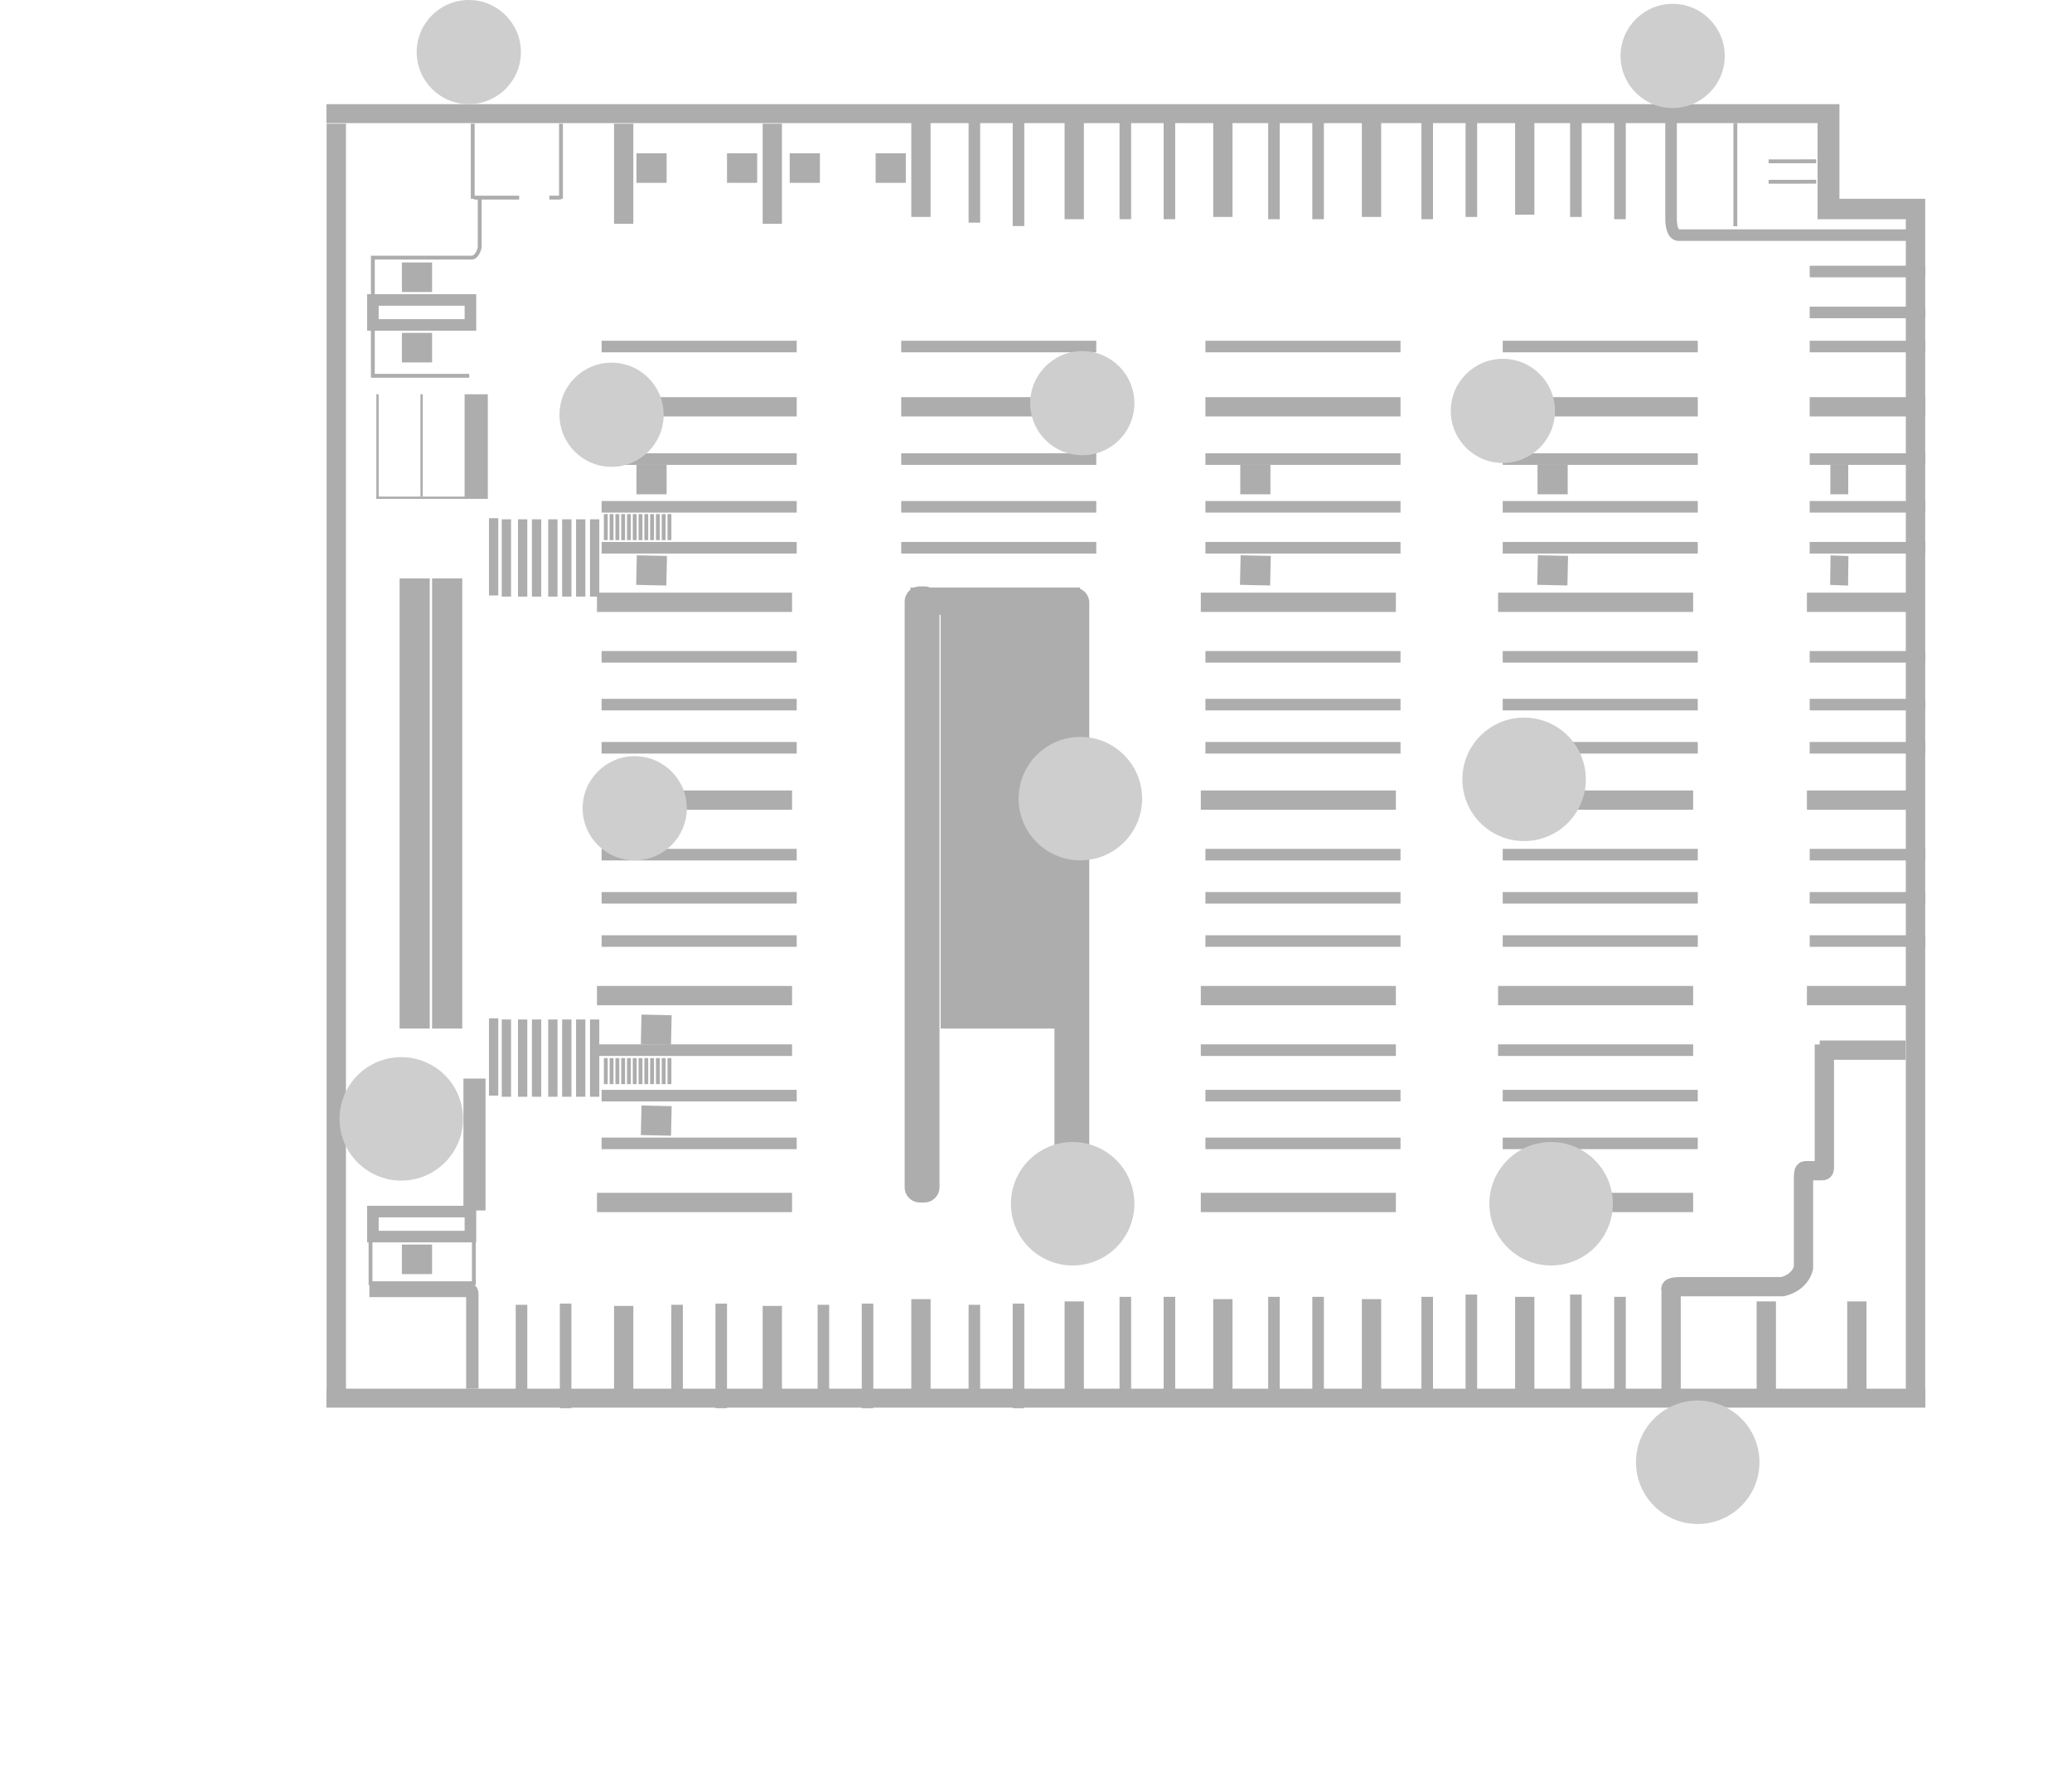 <?xml version="1.0" encoding="UTF-8"?>
<svg xmlns="http://www.w3.org/2000/svg" viewBox="0 0 537 459">
  <defs>
    <style>
      .cls-1, .cls-2, .cls-3 {
        fill: none;
        stroke: #adadad;
        stroke-miterlimit: 10;
      }

      .cls-4 {
        fill: #cecece;
      }

      .cls-2 {
        stroke-width: 5px;
      }

      .cls-3 {
        stroke-width: 3px;
      }

      .cls-5 {
        fill: #adadad;
      }
    </style>
  </defs>
  <g id="cls-1">
    <rect class="cls-5" x="164.95" y="39.73" width="7.82" height="7.66"/>
    <rect class="cls-5" x="104.16" y="68.02" width="7.82" height="7.66"/>
    <rect class="cls-5" x="104.16" y="86.28" width="7.82" height="7.66"/>
    <rect class="cls-5" x="104.16" y="322.57" width="7.82" height="7.66"/>
    <rect class="cls-5" x="164.95" y="120.46" width="7.82" height="7.66"/>
    <rect class="cls-5" x="164.95" y="144.03" width="7.82" height="7.66" transform="translate(3.3 -3.69) rotate(1.26)"/>
    <rect class="cls-5" x="166.15" y="263.06" width="7.82" height="7.66" transform="translate(5.93 -3.68) rotate(1.26)"/>
    <rect class="cls-5" x="166.15" y="286.63" width="7.82" height="7.66" transform="translate(6.45 -3.68) rotate(1.26)"/>
    <rect class="cls-5" x="188.42" y="39.73" width="7.82" height="7.66"/>
    <rect class="cls-5" x="204.67" y="39.73" width="7.82" height="7.66"/>
    <rect class="cls-5" x="226.94" y="39.73" width="7.82" height="7.66"/>
    <line class="cls-3" x1="155.92" y1="89.82" x2="206.48" y2="89.82"/>
    <line class="cls-2" x1="155.92" y1="105.44" x2="206.48" y2="105.44"/>
    <line class="cls-3" x1="155.92" y1="118.99" x2="206.48" y2="118.99"/>
    <line class="cls-3" x1="155.92" y1="131.36" x2="206.48" y2="131.36"/>
    <line class="cls-3" x1="155.92" y1="141.97" x2="206.48" y2="141.97"/>
    <line class="cls-3" x1="155.92" y1="170.25" x2="206.48" y2="170.25"/>
    <line class="cls-3" x1="155.92" y1="182.63" x2="206.48" y2="182.63"/>
    <line class="cls-3" x1="155.92" y1="193.82" x2="206.48" y2="193.82"/>
    <line class="cls-3" x1="155.92" y1="221.52" x2="206.48" y2="221.52"/>
    <line class="cls-3" x1="155.92" y1="232.71" x2="206.48" y2="232.71"/>
    <line class="cls-3" x1="155.92" y1="243.91" x2="206.48" y2="243.91"/>
    <line class="cls-3" x1="154.72" y1="272.19" x2="205.28" y2="272.19"/>
    <line class="cls-3" x1="155.92" y1="283.98" x2="206.48" y2="283.98"/>
    <line class="cls-3" x1="155.92" y1="296.35" x2="206.48" y2="296.35"/>
    <line class="cls-2" x1="154.72" y1="156.11" x2="205.28" y2="156.11"/>
    <line class="cls-2" x1="154.72" y1="258.05" x2="205.28" y2="258.05"/>
    <line class="cls-2" x1="154.72" y1="311.67" x2="205.28" y2="311.67"/>
    <line class="cls-2" x1="154.72" y1="207.38" x2="205.28" y2="207.38"/>
    <line class="cls-3" x1="233.57" y1="89.82" x2="284.12" y2="89.82"/>
    <line class="cls-3" x1="263.96" y1="31.48" x2="263.96" y2="58.59"/>
    <line class="cls-3" x1="291.65" y1="29.72" x2="291.65" y2="56.82"/>
    <line class="cls-3" x1="303.08" y1="29.72" x2="303.08" y2="56.82"/>
    <line class="cls-3" x1="330.17" y1="29.72" x2="330.17" y2="56.82"/>
    <line class="cls-3" x1="341.61" y1="29.72" x2="341.61" y2="56.82"/>
    <line class="cls-3" x1="369.89" y1="29.72" x2="369.89" y2="56.82"/>
    <line class="cls-3" x1="381.33" y1="29.13" x2="381.33" y2="56.23"/>
    <line class="cls-3" x1="408.42" y1="29.13" x2="408.42" y2="56.23"/>
    <line class="cls-3" x1="419.85" y1="29.72" x2="419.85" y2="56.82"/>
    <line class="cls-2" x1="233.57" y1="105.44" x2="284.12" y2="105.44"/>
    <line class="cls-3" x1="233.57" y1="118.99" x2="284.12" y2="118.99"/>
    <line class="cls-3" x1="233.57" y1="131.36" x2="284.12" y2="131.36"/>
    <line class="cls-3" x1="233.57" y1="141.97" x2="284.12" y2="141.97"/>
    <rect class="cls-5" x="321.44" y="120.46" width="7.82" height="7.66"/>
    <rect class="cls-5" x="321.44" y="144.03" width="7.82" height="7.66" transform="translate(3.34 -7.14) rotate(1.26)"/>
    <line class="cls-3" x1="312.41" y1="89.82" x2="362.97" y2="89.82"/>
    <line class="cls-2" x1="312.41" y1="105.44" x2="362.97" y2="105.44"/>
    <line class="cls-3" x1="312.41" y1="118.99" x2="362.97" y2="118.99"/>
    <line class="cls-3" x1="312.41" y1="131.36" x2="362.97" y2="131.36"/>
    <line class="cls-3" x1="312.41" y1="141.97" x2="362.97" y2="141.97"/>
    <line class="cls-3" x1="312.41" y1="170.25" x2="362.97" y2="170.25"/>
    <line class="cls-3" x1="312.41" y1="182.63" x2="362.97" y2="182.63"/>
    <line class="cls-3" x1="312.41" y1="193.82" x2="362.97" y2="193.82"/>
    <line class="cls-3" x1="312.41" y1="221.52" x2="362.97" y2="221.52"/>
    <line class="cls-3" x1="312.41" y1="232.71" x2="362.97" y2="232.71"/>
    <line class="cls-3" x1="312.41" y1="243.91" x2="362.97" y2="243.91"/>
    <line class="cls-3" x1="311.21" y1="272.19" x2="361.77" y2="272.19"/>
    <line class="cls-3" x1="312.41" y1="283.98" x2="362.97" y2="283.98"/>
    <line class="cls-3" x1="312.41" y1="296.35" x2="362.97" y2="296.35"/>
    <line class="cls-2" x1="311.21" y1="156.11" x2="361.77" y2="156.11"/>
    <line class="cls-2" x1="311.21" y1="258.05" x2="361.77" y2="258.05"/>
    <line class="cls-2" x1="311.21" y1="311.67" x2="361.77" y2="311.67"/>
    <line class="cls-2" x1="311.21" y1="207.38" x2="361.77" y2="207.38"/>
    <rect class="cls-5" x="398.48" y="120.46" width="7.82" height="7.66"/>
    <rect class="cls-5" x="398.48" y="144.03" width="7.82" height="7.66" transform="translate(3.36 -8.84) rotate(1.26)"/>
    <line class="cls-3" x1="389.46" y1="89.82" x2="440.01" y2="89.82"/>
    <line class="cls-2" x1="389.46" y1="105.44" x2="440.01" y2="105.44"/>
    <line class="cls-3" x1="389.46" y1="118.99" x2="440.01" y2="118.99"/>
    <line class="cls-3" x1="389.46" y1="131.36" x2="440.01" y2="131.36"/>
    <line class="cls-3" x1="389.46" y1="141.97" x2="440.01" y2="141.97"/>
    <line class="cls-3" x1="389.46" y1="170.25" x2="440.01" y2="170.25"/>
    <line class="cls-3" x1="389.46" y1="182.63" x2="440.01" y2="182.63"/>
    <line class="cls-3" x1="389.46" y1="193.82" x2="440.01" y2="193.82"/>
    <line class="cls-3" x1="389.46" y1="221.52" x2="440.01" y2="221.52"/>
    <line class="cls-3" x1="389.46" y1="232.71" x2="440.01" y2="232.71"/>
    <line class="cls-3" x1="389.46" y1="243.91" x2="440.01" y2="243.91"/>
    <line class="cls-3" x1="388.25" y1="272.19" x2="438.81" y2="272.19"/>
    <line class="cls-3" x1="389.46" y1="283.98" x2="440.01" y2="283.98"/>
    <line class="cls-3" x1="389.46" y1="296.35" x2="440.01" y2="296.35"/>
    <line class="cls-2" x1="388.25" y1="156.11" x2="438.81" y2="156.11"/>
    <line class="cls-2" x1="388.25" y1="258.05" x2="438.81" y2="258.05"/>
    <line class="cls-2" x1="388.25" y1="311.67" x2="438.81" y2="311.67"/>
    <line class="cls-2" x1="388.25" y1="207.38" x2="438.81" y2="207.38"/>
    <rect class="cls-5" x="474.37" y="120.46" width="4.64" height="7.66"/>
    <polygon class="cls-5" points="478.96 151.78 474.32 151.6 474.42 143.95 479.06 144.12 478.96 151.78"/>
    <line class="cls-3" x1="469.02" y1="89.82" x2="499" y2="89.82"/>
    <line class="cls-3" x1="469.02" y1="80.98" x2="499" y2="80.98"/>
    <line class="cls-3" x1="469.02" y1="70.37" x2="499" y2="70.37"/>
    <line class="cls-2" x1="469.02" y1="105.44" x2="499" y2="105.44"/>
    <line class="cls-3" x1="469.02" y1="118.99" x2="499" y2="118.99"/>
    <line class="cls-3" x1="469.02" y1="131.36" x2="499" y2="131.36"/>
    <line class="cls-3" x1="469.02" y1="141.97" x2="499" y2="141.97"/>
    <line class="cls-3" x1="469.02" y1="170.25" x2="499" y2="170.25"/>
    <line class="cls-3" x1="469.02" y1="182.63" x2="499" y2="182.63"/>
    <line class="cls-3" x1="469.02" y1="193.82" x2="499" y2="193.82"/>
    <line class="cls-3" x1="469.02" y1="221.52" x2="499" y2="221.52"/>
    <line class="cls-3" x1="469.02" y1="232.71" x2="499" y2="232.71"/>
    <line class="cls-3" x1="469.02" y1="243.91" x2="499" y2="243.91"/>
    <line class="cls-2" x1="468.3" y1="156.11" x2="498.29" y2="156.11"/>
    <line class="cls-2" x1="468.3" y1="258.05" x2="498.29" y2="258.05"/>
    <line class="cls-2" x1="468.3" y1="207.38" x2="498.29" y2="207.38"/>
    <line class="cls-3" x1="252.53" y1="31.78" x2="252.53" y2="57.71"/>
    <line class="cls-2" x1="200.16" y1="32.07" x2="200.16" y2="58"/>
    <line class="cls-2" x1="161.64" y1="32.07" x2="161.64" y2="58"/>
    <line class="cls-2" x1="238.68" y1="30.31" x2="238.68" y2="56.23"/>
    <line class="cls-2" x1="278.41" y1="30.89" x2="278.41" y2="56.82"/>
    <line class="cls-2" x1="316.93" y1="30.31" x2="316.93" y2="56.23"/>
    <line class="cls-2" x1="355.45" y1="30.31" x2="355.45" y2="56.23"/>
    <line class="cls-2" x1="395.17" y1="29.72" x2="395.17" y2="55.64"/>
    <path class="cls-3" d="M433.09,30.89v25.93s-.06,3.83,1.77,4.12h63.53"/>
    <line class="cls-3" x1="263.96" y1="337.89" x2="263.96" y2="365"/>
    <line class="cls-3" x1="291.65" y1="336.13" x2="291.65" y2="363.23"/>
    <line class="cls-3" x1="303.08" y1="336.13" x2="303.08" y2="363.23"/>
    <line class="cls-3" x1="330.17" y1="336.13" x2="330.17" y2="363.23"/>
    <line class="cls-3" x1="341.61" y1="336.13" x2="341.61" y2="363.23"/>
    <line class="cls-3" x1="369.89" y1="336.13" x2="369.89" y2="363.23"/>
    <line class="cls-3" x1="381.33" y1="335.54" x2="381.33" y2="362.64"/>
    <line class="cls-3" x1="408.42" y1="335.54" x2="408.42" y2="362.64"/>
    <line class="cls-3" x1="419.85" y1="336.13" x2="419.85" y2="363.23"/>
    <line class="cls-3" x1="252.53" y1="338.19" x2="252.53" y2="364.12"/>
    <line class="cls-3" x1="224.84" y1="337.89" x2="224.84" y2="365"/>
    <line class="cls-3" x1="213.4" y1="338.19" x2="213.4" y2="364.12"/>
    <line class="cls-3" x1="186.92" y1="337.89" x2="186.92" y2="365"/>
    <line class="cls-3" x1="175.48" y1="338.19" x2="175.48" y2="364.12"/>
    <line class="cls-3" x1="146.59" y1="337.89" x2="146.59" y2="365"/>
    <line class="cls-3" x1="135.16" y1="338.19" x2="135.16" y2="364.12"/>
    <line class="cls-2" x1="200.16" y1="338.48" x2="200.16" y2="364.41"/>
    <line class="cls-2" x1="161.64" y1="338.48" x2="161.64" y2="364.41"/>
    <line class="cls-2" x1="238.68" y1="336.72" x2="238.68" y2="362.64"/>
    <line class="cls-2" x1="278.41" y1="337.31" x2="278.41" y2="363.23"/>
    <line class="cls-2" x1="316.93" y1="336.72" x2="316.93" y2="362.64"/>
    <line class="cls-2" x1="355.45" y1="336.72" x2="355.45" y2="362.64"/>
    <line class="cls-2" x1="395.17" y1="336.13" x2="395.17" y2="362.05"/>
    <line class="cls-2" x1="457.77" y1="337.31" x2="457.77" y2="363.23"/>
    <line class="cls-2" x1="481.24" y1="337.31" x2="481.24" y2="363.23"/>
    <path class="cls-2" d="M472.82,270.72v31.59c0,.83,0,1.12-.6,1.12h-4.21c-.6,0-.6.59-.6,3.54v21.6s-.6,3.74-5.42,4.92h-24.08c-3.15,0-5.04-.03-4.86.71.03.13.05.26.05.4v28.64"/>
    <polygon class="cls-5" points="498.95 359.93 498.95 51.52 494.18 51.52 493.93 51.52 476.73 51.52 476.73 31.91 476.73 31.48 476.73 27 84.6 27 84.6 31.91 471.06 31.91 471.06 56.82 475.68 56.82 476.73 56.82 493.93 56.82 493.93 359.93 89.66 359.93 89.66 32.07 84.65 32.07 84.65 359.93 84.6 359.93 84.6 364.84 499 364.84 499 359.93 498.95 359.93"/>
    <path class="cls-5" d="M279.91,152.59v-.31h-38.87c-.46-.19-.96-.29-1.49-.29h-1.15c-.53,0-1.03.11-1.49.29h-.95v.57c-.91.72-1.5,1.82-1.5,3.08v151.8c0,2.18,1.76,3.94,3.94,3.94h1.15c2.18,0,3.94-1.76,3.94-3.94v-148.38h.3v107.24h29.49v41.43c0,2.18,1.76,3.94,3.94,3.94h1.15c2.18,0,3.94-1.76,3.94-3.94v-151.8c0-1.63-.99-3.03-2.41-3.63Z"/>
    <rect class="cls-5" x="103.56" y="149.92" width="7.82" height="116.67"/>
    <rect class="cls-5" x="111.98" y="149.92" width="7.82" height="116.67"/>
    <rect class="cls-3" x="96.64" y="77.74" width="25.28" height="6.48"/>
    <rect class="cls-3" x="96.64" y="314.03" width="25.28" height="6.48"/>
    <rect class="cls-5" x="126.73" y="134.31" width="2.41" height="20.03"/>
    <rect class="cls-5" x="130.04" y="134.6" width="2.41" height="20.03"/>
    <rect class="cls-5" x="134.25" y="134.6" width="2.41" height="20.03"/>
    <rect class="cls-5" x="137.86" y="134.6" width="2.41" height="20.03"/>
    <rect class="cls-5" x="142.08" y="134.6" width="2.41" height="20.03"/>
    <rect class="cls-5" x="145.69" y="134.6" width="2.41" height="20.03"/>
    <rect class="cls-5" x="149.3" y="134.6" width="2.41" height="20.03"/>
    <rect class="cls-5" x="152.91" y="134.6" width="2.41" height="20.03"/>
    <rect class="cls-5" x="126.73" y="263.94" width="2.41" height="20.03"/>
    <rect class="cls-5" x="130.04" y="264.24" width="2.41" height="20.03"/>
    <rect class="cls-5" x="134.25" y="264.24" width="2.41" height="20.03"/>
    <rect class="cls-5" x="137.86" y="264.24" width="2.41" height="20.03"/>
    <rect class="cls-5" x="142.08" y="264.24" width="2.41" height="20.03"/>
    <rect class="cls-5" x="145.69" y="264.24" width="2.41" height="20.03"/>
    <rect class="cls-5" x="149.3" y="264.24" width="2.41" height="20.03"/>
    <rect class="cls-5" x="152.91" y="264.24" width="2.41" height="20.03"/>
    <line class="cls-2" x1="493.88" y1="272.19" x2="471.61" y2="272.19"/>
    <rect class="cls-5" x="120.11" y="279.56" width="5.72" height="34.18"/>
    <rect class="cls-5" x="97.54" y="102.19" width=".6" height="27.11"/>
    <rect class="cls-5" x="108.97" y="102.19" width=".6" height="26.52"/>
    <rect class="cls-5" x="108.98" y="117.27" width=".59" height="23.47" transform="translate(238.28 19.73) rotate(90)"/>
    <rect class="cls-5" x="120.41" y="102.19" width="6.02" height="27.11"/>
    <line class="cls-1" x1="145.39" y1="32.07" x2="145.39" y2="51.52"/>
    <line class="cls-1" x1="122.52" y1="32.07" x2="122.52" y2="51.52"/>
    <line class="cls-1" x1="134.55" y1="51.22" x2="122.82" y2="51.22"/>
    <line class="cls-1" x1="145.39" y1="51.22" x2="142.38" y2="51.22"/>
    <path class="cls-1" d="M124.32,51.52v12.67s-.6,2.83-2.41,2.59h-25.28v30.62h24.98"/>
    <line class="cls-1" x1="449.75" y1="31.91" x2="449.75" y2="58.64"/>
    <line class="cls-1" x1="470.71" y1="47.1" x2="458.37" y2="47.12"/>
    <line class="cls-1" x1="470.71" y1="41.8" x2="458.37" y2="41.82"/>
    <path class="cls-5" d="M95.73,332.59l26.18.35s2.11-.35,2.11,2.67v24.32h-3.21v-23.72h-25.08v-3.61Z"/>
    <rect class="cls-1" x="96.03" y="321.4" width="26.78" height="11.2"/>
    <g id="cls-1-2" data-name="cls-1">
      <line class="cls-1" x1="157" y1="133.25" x2="157" y2="140"/>
      <line class="cls-1" x1="158.5" y1="133.25" x2="158.5" y2="140"/>
      <line class="cls-1" x1="160" y1="133.25" x2="160" y2="140"/>
      <line class="cls-1" x1="161.5" y1="133.25" x2="161.5" y2="140"/>
      <line class="cls-1" x1="163" y1="133.25" x2="163" y2="140"/>
      <line class="cls-1" x1="164.5" y1="133.25" x2="164.5" y2="140"/>
      <line class="cls-1" x1="166" y1="133.25" x2="166" y2="140"/>
      <line class="cls-1" x1="167.5" y1="133.25" x2="167.5" y2="140"/>
      <line class="cls-1" x1="169" y1="133.25" x2="169" y2="140"/>
      <line class="cls-1" x1="170.5" y1="133.25" x2="170.5" y2="140"/>
      <line class="cls-1" x1="172" y1="133.25" x2="172" y2="140"/>
      <line class="cls-1" x1="173.5" y1="133.25" x2="173.5" y2="140"/>
    </g>
    <g id="cls-1-3" data-name="cls-1">
      <line class="cls-1" x1="157" y1="274.25" x2="157" y2="281"/>
      <line class="cls-1" x1="158.5" y1="274.25" x2="158.5" y2="281"/>
      <line class="cls-1" x1="160" y1="274.25" x2="160" y2="281"/>
      <line class="cls-1" x1="161.5" y1="274.25" x2="161.5" y2="281"/>
      <line class="cls-1" x1="163" y1="274.25" x2="163" y2="281"/>
      <line class="cls-1" x1="164.5" y1="274.25" x2="164.5" y2="281"/>
      <line class="cls-1" x1="166" y1="274.25" x2="166" y2="281"/>
      <line class="cls-1" x1="167.5" y1="274.25" x2="167.5" y2="281"/>
      <line class="cls-1" x1="169" y1="274.25" x2="169" y2="281"/>
      <line class="cls-1" x1="170.5" y1="274.25" x2="170.5" y2="281"/>
      <line class="cls-1" x1="172" y1="274.25" x2="172" y2="281"/>
      <line class="cls-1" x1="173.5" y1="274.25" x2="173.5" y2="281"/>
    </g>
  </g>
  <g id="cls-2">
    <circle class="cls-4" cx="121.5" cy="13.5" r="13.5"/>
    <circle class="cls-4" cx="433.5" cy="14.5" r="13.5"/>
    <circle class="cls-4" cx="389.5" cy="106.5" r="13.5"/>
    <circle class="cls-4" cx="158.5" cy="107.5" r="13.5"/>
    <circle class="cls-4" cx="164.5" cy="209.5" r="13.5"/>
    <circle class="cls-4" cx="395" cy="202" r="16"/>
    <circle class="cls-4" cx="402" cy="312" r="16"/>
    <circle class="cls-4" cx="440" cy="379" r="16"/>
    <circle class="cls-4" cx="278" cy="312" r="16"/>
    <circle class="cls-4" cx="104" cy="290" r="16"/>
    <circle class="cls-4" cx="280" cy="207" r="16"/>
    <circle class="cls-4" cx="280.5" cy="104.5" r="13.5"/>
  </g>
</svg>